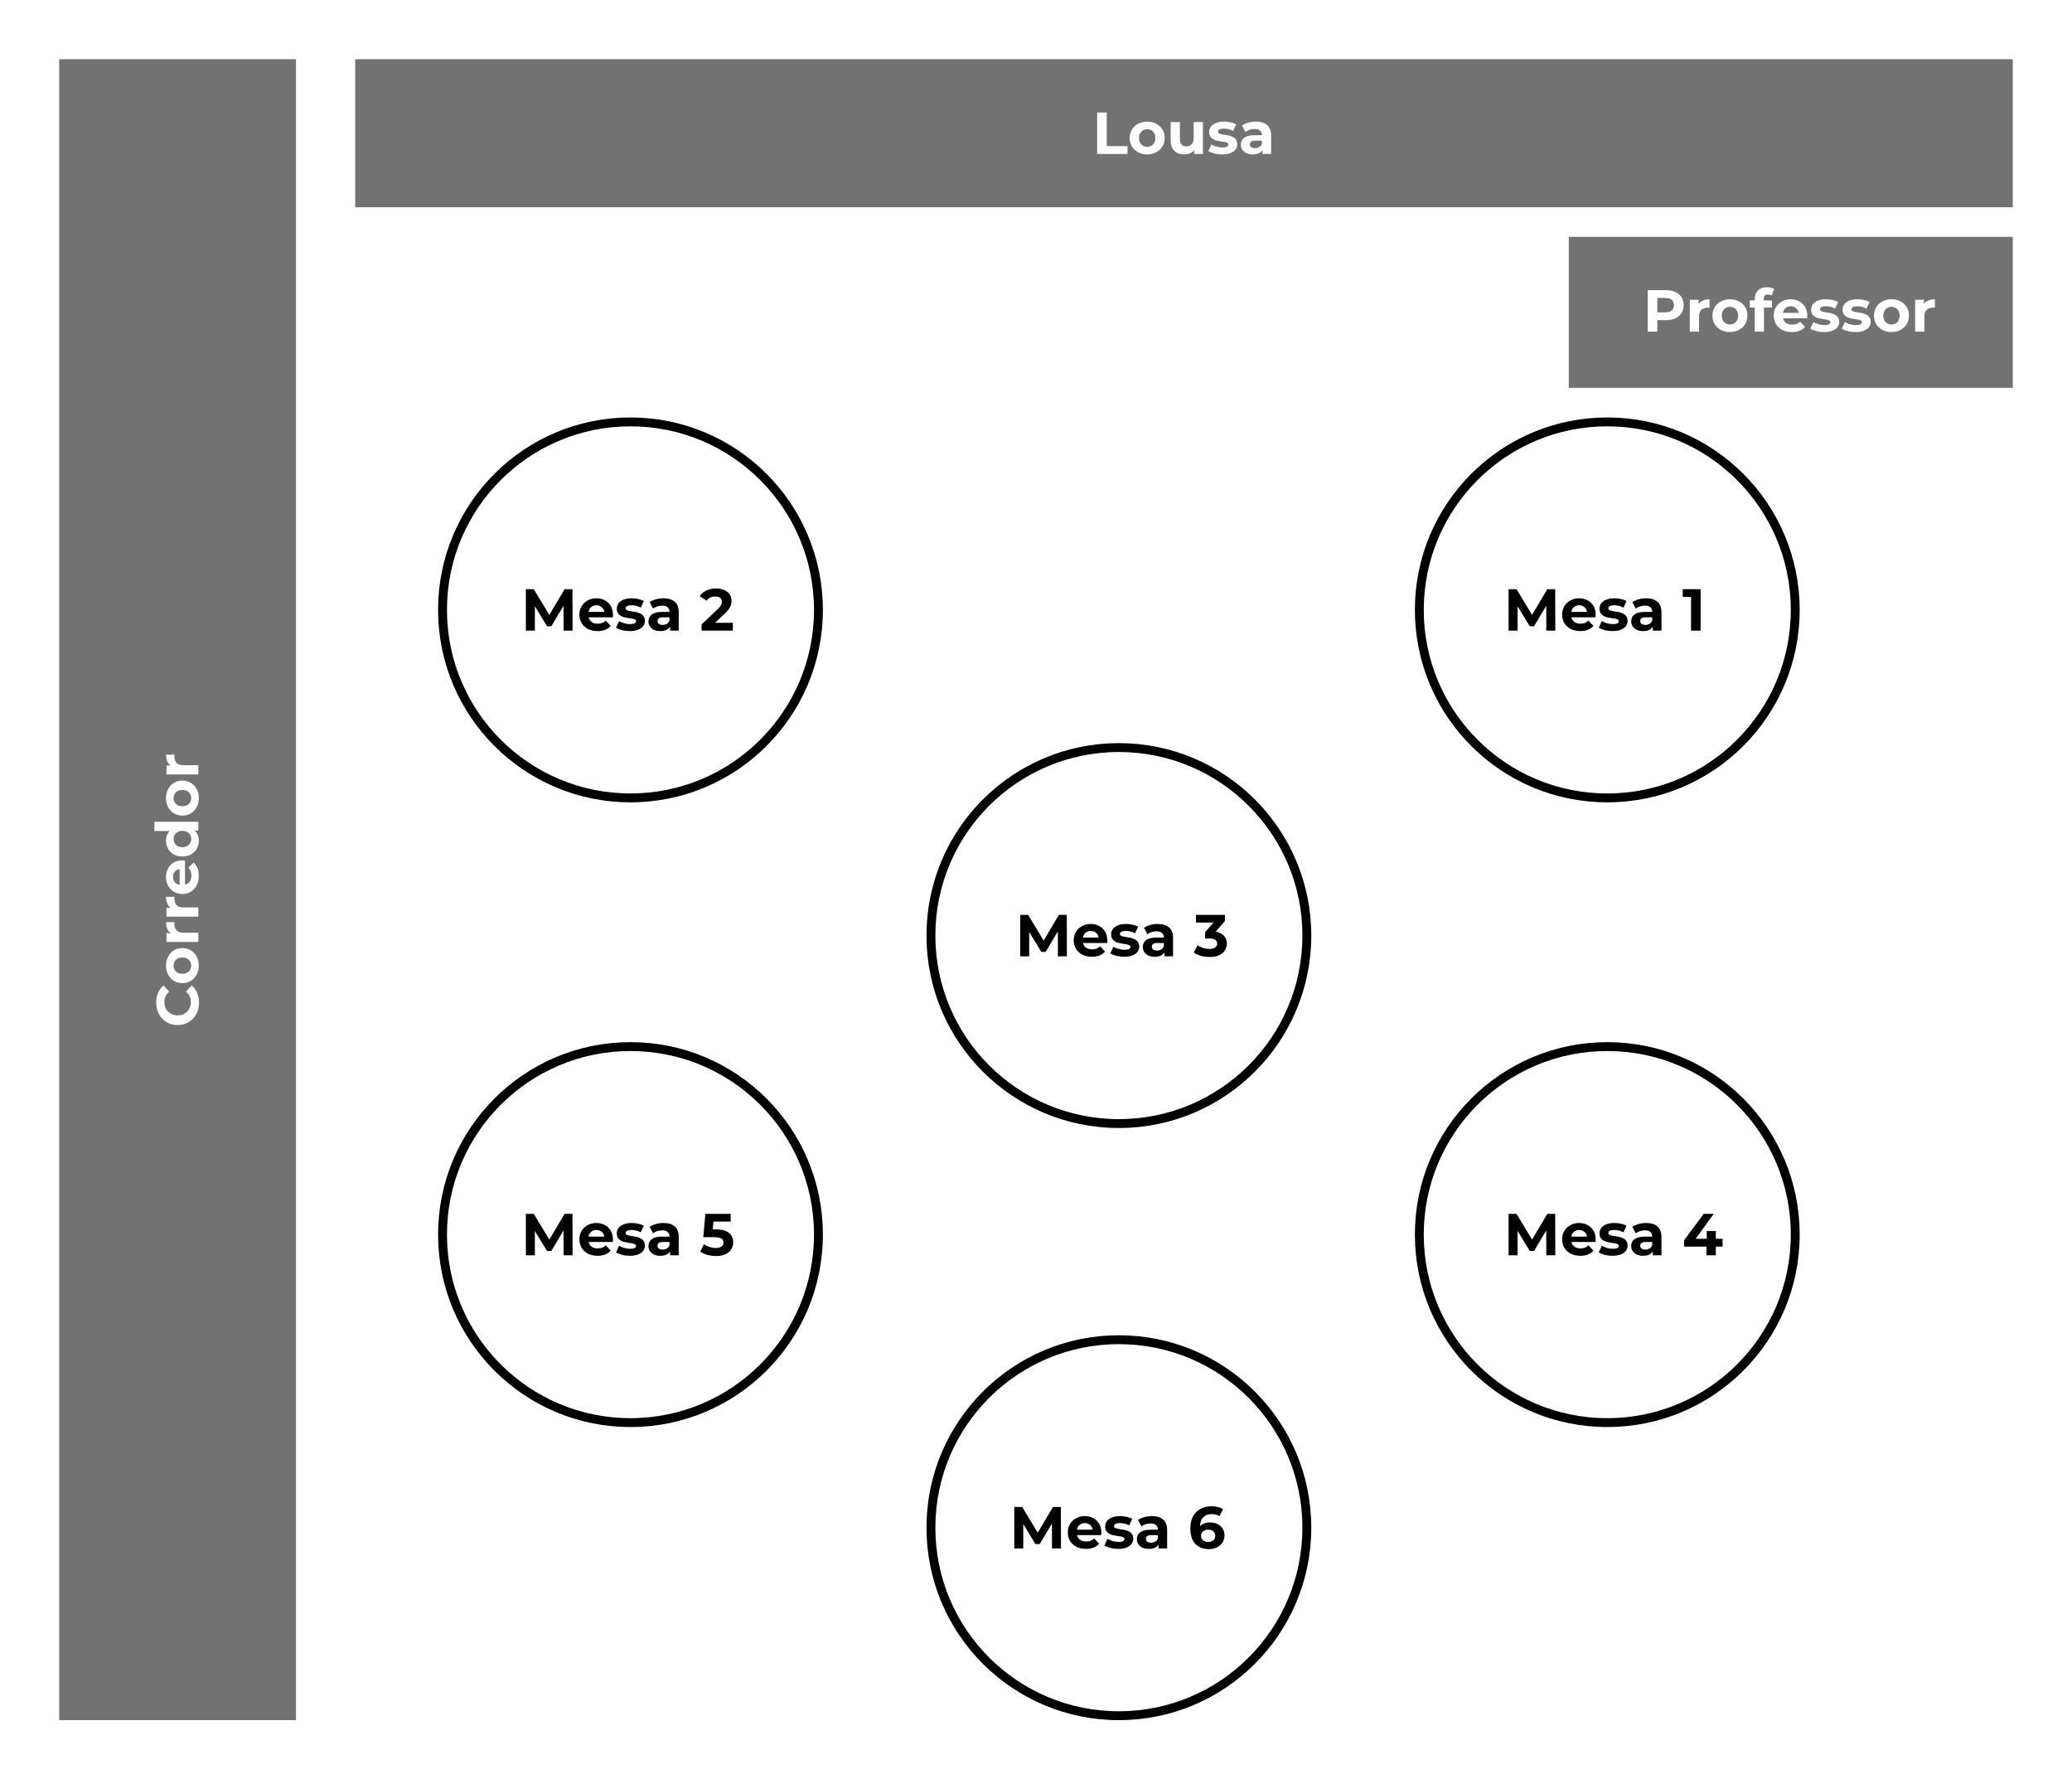<svg width="700" height="601" viewBox="0 0 700 601" fill="none" xmlns="http://www.w3.org/2000/svg">
<rect width="700" height="601" fill="white"/>
<rect x="20" y="20" width="80" height="561" fill="#727272"/>
<path d="M67.24 338.64C67.24 339.72 67.067 340.727 66.72 341.66C66.36 342.58 65.853 343.38 65.2 344.06C64.547 344.74 63.78 345.273 62.9 345.66C62.02 346.033 61.053 346.22 60 346.22C58.947 346.22 57.98 346.033 57.1 345.66C56.22 345.273 55.453 344.74 54.8 344.06C54.147 343.367 53.647 342.56 53.3 341.64C52.94 340.72 52.76 339.713 52.76 338.62C52.76 337.407 52.973 336.313 53.4 335.34C53.813 334.353 54.427 333.527 55.24 332.86L57.16 334.94C56.613 335.42 56.207 335.953 55.94 336.54C55.66 337.127 55.52 337.767 55.52 338.46C55.52 339.113 55.627 339.713 55.84 340.26C56.053 340.807 56.36 341.28 56.76 341.68C57.16 342.08 57.633 342.393 58.18 342.62C58.727 342.833 59.333 342.94 60 342.94C60.667 342.94 61.273 342.833 61.82 342.62C62.367 342.393 62.84 342.08 63.24 341.68C63.64 341.28 63.947 340.807 64.16 340.26C64.373 339.713 64.48 339.113 64.48 338.46C64.48 337.767 64.347 337.127 64.08 336.54C63.8 335.953 63.38 335.42 62.82 334.94L64.74 332.86C65.553 333.527 66.173 334.353 66.6 335.34C67.027 336.313 67.24 337.413 67.24 338.64ZM67.16 326.143C67.16 327.29 66.92 328.31 66.44 329.203C65.96 330.083 65.307 330.783 64.48 331.303C63.64 331.81 62.687 332.063 61.62 332.063C60.54 332.063 59.587 331.81 58.76 331.303C57.92 330.783 57.267 330.083 56.8 329.203C56.32 328.31 56.08 327.29 56.08 326.143C56.08 325.01 56.32 323.996 56.8 323.103C57.267 322.21 57.913 321.51 58.74 321.003C59.567 320.496 60.527 320.243 61.62 320.243C62.687 320.243 63.64 320.496 64.48 321.003C65.307 321.51 65.96 322.21 66.44 323.103C66.92 323.996 67.16 325.01 67.16 326.143ZM64.6 326.143C64.6 325.623 64.48 325.156 64.24 324.743C64 324.33 63.66 324.003 63.22 323.763C62.767 323.523 62.233 323.403 61.62 323.403C60.993 323.403 60.46 323.523 60.02 323.763C59.58 324.003 59.24 324.33 59 324.743C58.76 325.156 58.64 325.623 58.64 326.143C58.64 326.663 58.76 327.13 59 327.543C59.24 327.956 59.58 328.29 60.02 328.543C60.46 328.783 60.993 328.903 61.62 328.903C62.233 328.903 62.767 328.783 63.22 328.543C63.66 328.29 64 327.956 64.24 327.543C64.48 327.13 64.6 326.663 64.6 326.143ZM67 318.158H56.24V315.178H59.28L58.4 315.598C57.64 315.278 57.067 314.764 56.68 314.058C56.28 313.351 56.08 312.491 56.08 311.478H58.96C58.947 311.611 58.94 311.731 58.94 311.838C58.927 311.944 58.92 312.058 58.92 312.178C58.92 313.031 59.167 313.724 59.66 314.258C60.14 314.778 60.893 315.038 61.92 315.038H67V318.158ZM67 309.603H56.24V306.623H59.28L58.4 307.043C57.64 306.723 57.067 306.21 56.68 305.503C56.28 304.796 56.08 303.936 56.08 302.923H58.96C58.947 303.056 58.94 303.176 58.94 303.283C58.927 303.39 58.92 303.503 58.92 303.623C58.92 304.476 59.167 305.17 59.66 305.703C60.14 306.223 60.893 306.483 61.92 306.483H67V309.603ZM67.16 295.806C67.16 297.033 66.92 298.113 66.44 299.046C65.96 299.966 65.307 300.679 64.48 301.186C63.64 301.693 62.687 301.946 61.62 301.946C60.54 301.946 59.587 301.699 58.76 301.206C57.92 300.699 57.267 300.013 56.8 299.146C56.32 298.279 56.08 297.299 56.08 296.206C56.08 295.153 56.307 294.206 56.76 293.366C57.2 292.513 57.84 291.839 58.68 291.346C59.507 290.853 60.5 290.606 61.66 290.606C61.78 290.606 61.92 290.613 62.08 290.626C62.227 290.639 62.367 290.653 62.5 290.666V299.406H60.68V292.306L61.22 293.506C60.66 293.506 60.173 293.619 59.76 293.846C59.347 294.073 59.027 294.386 58.8 294.786C58.56 295.186 58.44 295.653 58.44 296.186C58.44 296.719 58.56 297.193 58.8 297.606C59.027 298.006 59.353 298.319 59.78 298.546C60.193 298.773 60.687 298.886 61.26 298.886H61.74C62.327 298.886 62.847 298.759 63.3 298.506C63.74 298.239 64.08 297.873 64.32 297.406C64.547 296.926 64.66 296.366 64.66 295.726C64.66 295.153 64.573 294.653 64.4 294.226C64.227 293.786 63.967 293.386 63.62 293.026L65.42 291.366C65.98 291.859 66.413 292.479 66.72 293.226C67.013 293.973 67.16 294.833 67.16 295.806ZM67.16 283.909C67.16 284.922 66.933 285.835 66.48 286.649C66.013 287.462 65.367 288.109 64.54 288.589C63.713 289.055 62.74 289.289 61.62 289.289C60.487 289.289 59.507 289.055 58.68 288.589C57.853 288.109 57.213 287.462 56.76 286.649C56.307 285.835 56.08 284.922 56.08 283.909C56.08 283.002 56.28 282.209 56.68 281.529C57.08 280.849 57.687 280.322 58.5 279.949C59.313 279.575 60.353 279.389 61.62 279.389C62.873 279.389 63.913 279.569 64.74 279.929C65.553 280.289 66.16 280.809 66.56 281.489C66.96 282.155 67.16 282.962 67.16 283.909ZM64.6 283.369C64.6 282.862 64.48 282.402 64.24 281.989C64 281.575 63.66 281.249 63.22 281.009C62.767 280.755 62.233 280.629 61.62 280.629C60.993 280.629 60.46 280.755 60.02 281.009C59.58 281.249 59.24 281.575 59 281.989C58.76 282.402 58.64 282.862 58.64 283.369C58.64 283.889 58.76 284.355 59 284.769C59.24 285.182 59.58 285.515 60.02 285.769C60.46 286.009 60.993 286.129 61.62 286.129C62.233 286.129 62.767 286.009 63.22 285.769C63.66 285.515 64 285.182 64.24 284.769C64.48 284.355 64.6 283.889 64.6 283.369ZM67 280.549H64.8L61.6 280.489L58.42 280.689H52.16V277.569H67V280.549ZM67.16 269.561C67.16 270.708 66.92 271.728 66.44 272.621C65.96 273.501 65.307 274.201 64.48 274.721C63.64 275.228 62.687 275.481 61.62 275.481C60.54 275.481 59.587 275.228 58.76 274.721C57.92 274.201 57.267 273.501 56.8 272.621C56.32 271.728 56.08 270.708 56.08 269.561C56.08 268.428 56.32 267.414 56.8 266.521C57.267 265.628 57.913 264.928 58.74 264.421C59.567 263.914 60.527 263.661 61.62 263.661C62.687 263.661 63.64 263.914 64.48 264.421C65.307 264.928 65.96 265.628 66.44 266.521C66.92 267.414 67.16 268.428 67.16 269.561ZM64.6 269.561C64.6 269.041 64.48 268.574 64.24 268.161C64 267.748 63.66 267.421 63.22 267.181C62.767 266.941 62.233 266.821 61.62 266.821C60.993 266.821 60.46 266.941 60.02 267.181C59.58 267.421 59.24 267.748 59 268.161C58.76 268.574 58.64 269.041 58.64 269.561C58.64 270.081 58.76 270.548 59 270.961C59.24 271.374 59.58 271.708 60.02 271.961C60.46 272.201 60.993 272.321 61.62 272.321C62.233 272.321 62.767 272.201 63.22 271.961C63.66 271.708 64 271.374 64.24 270.961C64.48 270.548 64.6 270.081 64.6 269.561ZM67 261.576H56.24V258.596H59.28L58.4 259.016C57.64 258.696 57.067 258.182 56.68 257.476C56.28 256.769 56.08 255.909 56.08 254.896H58.96C58.947 255.029 58.94 255.149 58.94 255.256C58.927 255.362 58.92 255.476 58.92 255.596C58.92 256.449 59.167 257.142 59.66 257.676C60.14 258.196 60.893 258.456 61.92 258.456H67V261.576Z" fill="white"/>
<rect x="120" y="20" width="560" height="50" fill="#727272"/>
<path d="M370.66 52V38H373.9V49.36H380.92V52H370.66ZM387.572 52.16C386.425 52.16 385.405 51.92 384.512 51.44C383.632 50.96 382.932 50.307 382.412 49.48C381.905 48.64 381.652 47.687 381.652 46.62C381.652 45.54 381.905 44.587 382.412 43.76C382.932 42.92 383.632 42.267 384.512 41.8C385.405 41.32 386.425 41.08 387.572 41.08C388.705 41.08 389.718 41.32 390.612 41.8C391.505 42.267 392.205 42.913 392.712 43.74C393.218 44.567 393.472 45.527 393.472 46.62C393.472 47.687 393.218 48.64 392.712 49.48C392.205 50.307 391.505 50.96 390.612 51.44C389.718 51.92 388.705 52.16 387.572 52.16ZM387.572 49.6C388.092 49.6 388.558 49.48 388.972 49.24C389.385 49 389.712 48.66 389.952 48.22C390.192 47.767 390.312 47.233 390.312 46.62C390.312 45.993 390.192 45.46 389.952 45.02C389.712 44.58 389.385 44.24 388.972 44C388.558 43.76 388.092 43.64 387.572 43.64C387.052 43.64 386.585 43.76 386.172 44C385.758 44.24 385.425 44.58 385.172 45.02C384.932 45.46 384.812 45.993 384.812 46.62C384.812 47.233 384.932 47.767 385.172 48.22C385.425 48.66 385.758 49 386.172 49.24C386.585 49.48 387.052 49.6 387.572 49.6ZM400.097 52.16C399.204 52.16 398.404 51.987 397.697 51.64C397.004 51.293 396.464 50.767 396.077 50.06C395.691 49.34 395.497 48.427 395.497 47.32V41.24H398.617V46.86C398.617 47.753 398.804 48.413 399.177 48.84C399.564 49.253 400.104 49.46 400.797 49.46C401.277 49.46 401.704 49.36 402.077 49.16C402.451 48.947 402.744 48.627 402.957 48.2C403.171 47.76 403.277 47.213 403.277 46.56V41.24H406.397V52H403.437V49.04L403.977 49.9C403.617 50.647 403.084 51.213 402.377 51.6C401.684 51.973 400.924 52.16 400.097 52.16ZM412.908 52.16C411.988 52.16 411.101 52.053 410.248 51.84C409.408 51.613 408.741 51.333 408.248 51L409.288 48.76C409.781 49.067 410.361 49.32 411.028 49.52C411.708 49.707 412.374 49.8 413.028 49.8C413.748 49.8 414.254 49.713 414.548 49.54C414.854 49.367 415.008 49.127 415.008 48.82C415.008 48.567 414.888 48.38 414.648 48.26C414.421 48.127 414.114 48.027 413.728 47.96C413.341 47.893 412.914 47.827 412.448 47.76C411.994 47.693 411.534 47.607 411.068 47.5C410.601 47.38 410.174 47.207 409.788 46.98C409.401 46.753 409.088 46.447 408.848 46.06C408.621 45.673 408.508 45.173 408.508 44.56C408.508 43.88 408.701 43.28 409.088 42.76C409.488 42.24 410.061 41.833 410.808 41.54C411.554 41.233 412.448 41.08 413.488 41.08C414.221 41.08 414.968 41.16 415.728 41.32C416.488 41.48 417.121 41.713 417.628 42.02L416.588 44.24C416.068 43.933 415.541 43.727 415.008 43.62C414.488 43.5 413.981 43.44 413.488 43.44C412.794 43.44 412.288 43.533 411.968 43.72C411.648 43.907 411.488 44.147 411.488 44.44C411.488 44.707 411.601 44.907 411.828 45.04C412.068 45.173 412.381 45.28 412.768 45.36C413.154 45.44 413.574 45.513 414.028 45.58C414.494 45.633 414.961 45.72 415.428 45.84C415.894 45.96 416.314 46.133 416.688 46.36C417.074 46.573 417.388 46.873 417.628 47.26C417.868 47.633 417.988 48.127 417.988 48.74C417.988 49.407 417.788 50 417.388 50.52C416.988 51.027 416.408 51.427 415.648 51.72C414.901 52.013 413.988 52.16 412.908 52.16ZM426.513 52V49.9L426.313 49.44V45.68C426.313 45.013 426.106 44.493 425.693 44.12C425.293 43.747 424.673 43.56 423.833 43.56C423.259 43.56 422.693 43.653 422.133 43.84C421.586 44.013 421.119 44.253 420.733 44.56L419.613 42.38C420.199 41.967 420.906 41.647 421.733 41.42C422.559 41.193 423.399 41.08 424.253 41.08C425.893 41.08 427.166 41.467 428.073 42.24C428.979 43.013 429.433 44.22 429.433 45.86V52H426.513ZM423.233 52.16C422.393 52.16 421.673 52.02 421.073 51.74C420.473 51.447 420.013 51.053 419.693 50.56C419.373 50.067 419.213 49.513 419.213 48.9C419.213 48.26 419.366 47.7 419.673 47.22C419.993 46.74 420.493 46.367 421.173 46.1C421.853 45.82 422.739 45.68 423.833 45.68H426.693V47.5H424.173C423.439 47.5 422.933 47.62 422.653 47.86C422.386 48.1 422.253 48.4 422.253 48.76C422.253 49.16 422.406 49.48 422.713 49.72C423.033 49.947 423.466 50.06 424.013 50.06C424.533 50.06 424.999 49.94 425.413 49.7C425.826 49.447 426.126 49.08 426.313 48.6L426.793 50.04C426.566 50.733 426.153 51.26 425.553 51.62C424.953 51.98 424.179 52.16 423.233 52.16Z" fill="white"/>
<rect x="530" y="80" width="150" height="51" fill="#727272"/>
<path d="M556.66 112V98H562.72C563.973 98 565.053 98.207 565.96 98.62C566.867 99.02 567.567 99.6 568.06 100.36C568.553 101.12 568.8 102.027 568.8 103.08C568.8 104.12 568.553 105.02 568.06 105.78C567.567 106.54 566.867 107.127 565.96 107.54C565.053 107.94 563.973 108.14 562.72 108.14H558.46L559.9 106.68V112H556.66ZM559.9 107.04L558.46 105.5H562.54C563.54 105.5 564.287 105.287 564.78 104.86C565.273 104.433 565.52 103.84 565.52 103.08C565.52 102.307 565.273 101.707 564.78 101.28C564.287 100.853 563.54 100.64 562.54 100.64H558.46L559.9 99.1V107.04ZM570.874 112V101.24H573.854V104.28L573.434 103.4C573.754 102.64 574.267 102.067 574.974 101.68C575.68 101.28 576.54 101.08 577.554 101.08V103.96C577.42 103.947 577.3 103.94 577.194 103.94C577.087 103.927 576.974 103.92 576.854 103.92C576 103.92 575.307 104.167 574.774 104.66C574.254 105.14 573.994 105.893 573.994 106.92V112H570.874ZM584.451 112.16C583.304 112.16 582.284 111.92 581.391 111.44C580.511 110.96 579.811 110.307 579.291 109.48C578.784 108.64 578.531 107.687 578.531 106.62C578.531 105.54 578.784 104.587 579.291 103.76C579.811 102.92 580.511 102.267 581.391 101.8C582.284 101.32 583.304 101.08 584.451 101.08C585.584 101.08 586.597 101.32 587.491 101.8C588.384 102.267 589.084 102.913 589.591 103.74C590.097 104.567 590.351 105.527 590.351 106.62C590.351 107.687 590.097 108.64 589.591 109.48C589.084 110.307 588.384 110.96 587.491 111.44C586.597 111.92 585.584 112.16 584.451 112.16ZM584.451 109.6C584.971 109.6 585.437 109.48 585.851 109.24C586.264 109 586.591 108.66 586.831 108.22C587.071 107.767 587.191 107.233 587.191 106.62C587.191 105.993 587.071 105.46 586.831 105.02C586.591 104.58 586.264 104.24 585.851 104C585.437 103.76 584.971 103.64 584.451 103.64C583.931 103.64 583.464 103.76 583.051 104C582.637 104.24 582.304 104.58 582.051 105.02C581.811 105.46 581.691 105.993 581.691 106.62C581.691 107.233 581.811 107.767 582.051 108.22C582.304 108.66 582.637 109 583.051 109.24C583.464 109.48 583.931 109.6 584.451 109.6ZM592.816 112V101C592.816 99.787 593.176 98.82 593.896 98.1C594.616 97.367 595.643 97 596.976 97C597.429 97 597.863 97.047 598.276 97.14C598.703 97.233 599.063 97.38 599.356 97.58L598.536 99.84C598.363 99.72 598.169 99.627 597.956 99.56C597.743 99.493 597.516 99.46 597.276 99.46C596.823 99.46 596.469 99.593 596.216 99.86C595.976 100.113 595.856 100.5 595.856 101.02V102.02L595.936 103.36V112H592.816ZM591.156 103.88V101.48H598.616V103.88H591.156ZM605.374 112.16C604.147 112.16 603.067 111.92 602.134 111.44C601.214 110.96 600.5 110.307 599.994 109.48C599.487 108.64 599.234 107.687 599.234 106.62C599.234 105.54 599.48 104.587 599.974 103.76C600.48 102.92 601.167 102.267 602.034 101.8C602.9 101.32 603.88 101.08 604.974 101.08C606.027 101.08 606.974 101.307 607.814 101.76C608.667 102.2 609.34 102.84 609.834 103.68C610.327 104.507 610.574 105.5 610.574 106.66C610.574 106.78 610.567 106.92 610.554 107.08C610.54 107.227 610.527 107.367 610.514 107.5H601.774V105.68H608.874L607.674 106.22C607.674 105.66 607.56 105.173 607.334 104.76C607.107 104.347 606.794 104.027 606.394 103.8C605.994 103.56 605.527 103.44 604.994 103.44C604.46 103.44 603.987 103.56 603.574 103.8C603.174 104.027 602.86 104.353 602.634 104.78C602.407 105.193 602.294 105.687 602.294 106.26V106.74C602.294 107.327 602.42 107.847 602.674 108.3C602.94 108.74 603.307 109.08 603.774 109.32C604.254 109.547 604.814 109.66 605.454 109.66C606.027 109.66 606.527 109.573 606.954 109.4C607.394 109.227 607.794 108.967 608.154 108.62L609.814 110.42C609.32 110.98 608.7 111.413 607.954 111.72C607.207 112.013 606.347 112.16 605.374 112.16ZM616.271 112.16C615.351 112.16 614.464 112.053 613.611 111.84C612.771 111.613 612.104 111.333 611.611 111L612.651 108.76C613.144 109.067 613.724 109.32 614.391 109.52C615.071 109.707 615.738 109.8 616.391 109.8C617.111 109.8 617.618 109.713 617.911 109.54C618.218 109.367 618.371 109.127 618.371 108.82C618.371 108.567 618.251 108.38 618.011 108.26C617.784 108.127 617.478 108.027 617.091 107.96C616.704 107.893 616.278 107.827 615.811 107.76C615.358 107.693 614.898 107.607 614.431 107.5C613.964 107.38 613.538 107.207 613.151 106.98C612.764 106.753 612.451 106.447 612.211 106.06C611.984 105.673 611.871 105.173 611.871 104.56C611.871 103.88 612.064 103.28 612.451 102.76C612.851 102.24 613.424 101.833 614.171 101.54C614.918 101.233 615.811 101.08 616.851 101.08C617.584 101.08 618.331 101.16 619.091 101.32C619.851 101.48 620.484 101.713 620.991 102.02L619.951 104.24C619.431 103.933 618.904 103.727 618.371 103.62C617.851 103.5 617.344 103.44 616.851 103.44C616.158 103.44 615.651 103.533 615.331 103.72C615.011 103.907 614.851 104.147 614.851 104.44C614.851 104.707 614.964 104.907 615.191 105.04C615.431 105.173 615.744 105.28 616.131 105.36C616.518 105.44 616.938 105.513 617.391 105.58C617.858 105.633 618.324 105.72 618.791 105.84C619.258 105.96 619.678 106.133 620.051 106.36C620.438 106.573 620.751 106.873 620.991 107.26C621.231 107.633 621.351 108.127 621.351 108.74C621.351 109.407 621.151 110 620.751 110.52C620.351 111.027 619.771 111.427 619.011 111.72C618.264 112.013 617.351 112.16 616.271 112.16ZM626.896 112.16C625.976 112.16 625.089 112.053 624.236 111.84C623.396 111.613 622.729 111.333 622.236 111L623.276 108.76C623.769 109.067 624.349 109.32 625.016 109.52C625.696 109.707 626.363 109.8 627.016 109.8C627.736 109.8 628.243 109.713 628.536 109.54C628.843 109.367 628.996 109.127 628.996 108.82C628.996 108.567 628.876 108.38 628.636 108.26C628.409 108.127 628.103 108.027 627.716 107.96C627.329 107.893 626.903 107.827 626.436 107.76C625.983 107.693 625.523 107.607 625.056 107.5C624.589 107.38 624.163 107.207 623.776 106.98C623.389 106.753 623.076 106.447 622.836 106.06C622.609 105.673 622.496 105.173 622.496 104.56C622.496 103.88 622.689 103.28 623.076 102.76C623.476 102.24 624.049 101.833 624.796 101.54C625.543 101.233 626.436 101.08 627.476 101.08C628.209 101.08 628.956 101.16 629.716 101.32C630.476 101.48 631.109 101.713 631.616 102.02L630.576 104.24C630.056 103.933 629.529 103.727 628.996 103.62C628.476 103.5 627.969 103.44 627.476 103.44C626.783 103.44 626.276 103.533 625.956 103.72C625.636 103.907 625.476 104.147 625.476 104.44C625.476 104.707 625.589 104.907 625.816 105.04C626.056 105.173 626.369 105.28 626.756 105.36C627.143 105.44 627.563 105.513 628.016 105.58C628.483 105.633 628.949 105.72 629.416 105.84C629.883 105.96 630.303 106.133 630.676 106.36C631.063 106.573 631.376 106.873 631.616 107.26C631.856 107.633 631.976 108.127 631.976 108.74C631.976 109.407 631.776 110 631.376 110.52C630.976 111.027 630.396 111.427 629.636 111.72C628.889 112.013 627.976 112.16 626.896 112.16ZM639.021 112.16C637.874 112.16 636.854 111.92 635.961 111.44C635.081 110.96 634.381 110.307 633.861 109.48C633.354 108.64 633.101 107.687 633.101 106.62C633.101 105.54 633.354 104.587 633.861 103.76C634.381 102.92 635.081 102.267 635.961 101.8C636.854 101.32 637.874 101.08 639.021 101.08C640.154 101.08 641.168 101.32 642.061 101.8C642.954 102.267 643.654 102.913 644.161 103.74C644.668 104.567 644.921 105.527 644.921 106.62C644.921 107.687 644.668 108.64 644.161 109.48C643.654 110.307 642.954 110.96 642.061 111.44C641.168 111.92 640.154 112.16 639.021 112.16ZM639.021 109.6C639.541 109.6 640.008 109.48 640.421 109.24C640.834 109 641.161 108.66 641.401 108.22C641.641 107.767 641.761 107.233 641.761 106.62C641.761 105.993 641.641 105.46 641.401 105.02C641.161 104.58 640.834 104.24 640.421 104C640.008 103.76 639.541 103.64 639.021 103.64C638.501 103.64 638.034 103.76 637.621 104C637.208 104.24 636.874 104.58 636.621 105.02C636.381 105.46 636.261 105.993 636.261 106.62C636.261 107.233 636.381 107.767 636.621 108.22C636.874 108.66 637.208 109 637.621 109.24C638.034 109.48 638.501 109.6 639.021 109.6ZM647.006 112V101.24H649.986V104.28L649.566 103.4C649.886 102.64 650.4 102.067 651.106 101.68C651.813 101.28 652.673 101.08 653.686 101.08V103.96C653.553 103.947 653.433 103.94 653.326 103.94C653.22 103.927 653.106 103.92 652.986 103.92C652.133 103.92 651.44 104.167 650.906 104.66C650.386 105.14 650.126 105.893 650.126 106.92V112H647.006Z" fill="white"/>
<circle cx="213" cy="206" r="63.5" fill="white" stroke="black" stroke-width="3"/>
<path d="M177.66 213V199H180.34L186.3 208.88H184.88L190.74 199H193.4L193.44 213H190.4L190.38 203.66H190.94L186.26 211.52H184.8L180.02 203.66H180.7V213H177.66ZM201.882 213.16C200.655 213.16 199.575 212.92 198.642 212.44C197.722 211.96 197.008 211.307 196.502 210.48C195.995 209.64 195.742 208.687 195.742 207.62C195.742 206.54 195.988 205.587 196.482 204.76C196.988 203.92 197.675 203.267 198.542 202.8C199.408 202.32 200.388 202.08 201.482 202.08C202.535 202.08 203.482 202.307 204.322 202.76C205.175 203.2 205.848 203.84 206.342 204.68C206.835 205.507 207.082 206.5 207.082 207.66C207.082 207.78 207.075 207.92 207.062 208.08C207.048 208.227 207.035 208.367 207.022 208.5H198.282V206.68H205.382L204.182 207.22C204.182 206.66 204.068 206.173 203.842 205.76C203.615 205.347 203.302 205.027 202.902 204.8C202.502 204.56 202.035 204.44 201.502 204.44C200.968 204.44 200.495 204.56 200.082 204.8C199.682 205.027 199.368 205.353 199.142 205.78C198.915 206.193 198.802 206.687 198.802 207.26V207.74C198.802 208.327 198.928 208.847 199.182 209.3C199.448 209.74 199.815 210.08 200.282 210.32C200.762 210.547 201.322 210.66 201.962 210.66C202.535 210.66 203.035 210.573 203.462 210.4C203.902 210.227 204.302 209.967 204.662 209.62L206.322 211.42C205.828 211.98 205.208 212.413 204.462 212.72C203.715 213.013 202.855 213.16 201.882 213.16ZM212.779 213.16C211.859 213.16 210.972 213.053 210.119 212.84C209.279 212.613 208.612 212.333 208.119 212L209.159 209.76C209.652 210.067 210.232 210.32 210.899 210.52C211.579 210.707 212.245 210.8 212.899 210.8C213.619 210.8 214.125 210.713 214.419 210.54C214.725 210.367 214.879 210.127 214.879 209.82C214.879 209.567 214.759 209.38 214.519 209.26C214.292 209.127 213.985 209.027 213.599 208.96C213.212 208.893 212.785 208.827 212.319 208.76C211.865 208.693 211.405 208.607 210.939 208.5C210.472 208.38 210.045 208.207 209.659 207.98C209.272 207.753 208.959 207.447 208.719 207.06C208.492 206.673 208.379 206.173 208.379 205.56C208.379 204.88 208.572 204.28 208.959 203.76C209.359 203.24 209.932 202.833 210.679 202.54C211.425 202.233 212.319 202.08 213.359 202.08C214.092 202.08 214.839 202.16 215.599 202.32C216.359 202.48 216.992 202.713 217.499 203.02L216.459 205.24C215.939 204.933 215.412 204.727 214.879 204.62C214.359 204.5 213.852 204.44 213.359 204.44C212.665 204.44 212.159 204.533 211.839 204.72C211.519 204.907 211.359 205.147 211.359 205.44C211.359 205.707 211.472 205.907 211.699 206.04C211.939 206.173 212.252 206.28 212.639 206.36C213.025 206.44 213.445 206.513 213.899 206.58C214.365 206.633 214.832 206.72 215.299 206.84C215.765 206.96 216.185 207.133 216.559 207.36C216.945 207.573 217.259 207.873 217.499 208.26C217.739 208.633 217.859 209.127 217.859 209.74C217.859 210.407 217.659 211 217.259 211.52C216.859 212.027 216.279 212.427 215.519 212.72C214.772 213.013 213.859 213.16 212.779 213.16ZM226.384 213V210.9L226.184 210.44V206.68C226.184 206.013 225.977 205.493 225.564 205.12C225.164 204.747 224.544 204.56 223.704 204.56C223.13 204.56 222.564 204.653 222.004 204.84C221.457 205.013 220.99 205.253 220.604 205.56L219.484 203.38C220.07 202.967 220.777 202.647 221.604 202.42C222.43 202.193 223.27 202.08 224.124 202.08C225.764 202.08 227.037 202.467 227.944 203.24C228.85 204.013 229.304 205.22 229.304 206.86V213H226.384ZM223.104 213.16C222.264 213.16 221.544 213.02 220.944 212.74C220.344 212.447 219.884 212.053 219.564 211.56C219.244 211.067 219.084 210.513 219.084 209.9C219.084 209.26 219.237 208.7 219.544 208.22C219.864 207.74 220.364 207.367 221.044 207.1C221.724 206.82 222.61 206.68 223.704 206.68H226.564V208.5H224.044C223.31 208.5 222.804 208.62 222.524 208.86C222.257 209.1 222.124 209.4 222.124 209.76C222.124 210.16 222.277 210.48 222.584 210.72C222.904 210.947 223.337 211.06 223.884 211.06C224.404 211.06 224.87 210.94 225.284 210.7C225.697 210.447 225.997 210.08 226.184 209.6L226.664 211.04C226.437 211.733 226.024 212.26 225.424 212.62C224.824 212.98 224.05 213.16 223.104 213.16ZM237.012 213V210.9L242.412 205.8C242.838 205.413 243.152 205.067 243.352 204.76C243.552 204.453 243.685 204.173 243.752 203.92C243.832 203.667 243.872 203.433 243.872 203.22C243.872 202.66 243.678 202.233 243.292 201.94C242.918 201.633 242.365 201.48 241.632 201.48C241.045 201.48 240.498 201.593 239.992 201.82C239.498 202.047 239.078 202.4 238.732 202.88L236.372 201.36C236.905 200.56 237.652 199.927 238.612 199.46C239.572 198.993 240.678 198.76 241.932 198.76C242.972 198.76 243.878 198.933 244.652 199.28C245.438 199.613 246.045 200.087 246.472 200.7C246.912 201.313 247.132 202.047 247.132 202.9C247.132 203.353 247.072 203.807 246.952 204.26C246.845 204.7 246.618 205.167 246.272 205.66C245.938 206.153 245.445 206.707 244.792 207.32L240.312 211.54L239.692 210.36H247.592V213H237.012Z" fill="black"/>
<circle cx="543" cy="206" r="63.5" fill="white" stroke="black" stroke-width="3"/>
<path d="M509.66 213V199H512.34L518.3 208.88H516.88L522.74 199H525.4L525.44 213H522.4L522.38 203.66H522.94L518.26 211.52H516.8L512.02 203.66H512.7V213H509.66ZM533.882 213.16C532.655 213.16 531.575 212.92 530.642 212.44C529.722 211.96 529.008 211.307 528.502 210.48C527.995 209.64 527.742 208.687 527.742 207.62C527.742 206.54 527.988 205.587 528.482 204.76C528.988 203.92 529.675 203.267 530.542 202.8C531.408 202.32 532.388 202.08 533.482 202.08C534.535 202.08 535.482 202.307 536.322 202.76C537.175 203.2 537.848 203.84 538.342 204.68C538.835 205.507 539.082 206.5 539.082 207.66C539.082 207.78 539.075 207.92 539.062 208.08C539.048 208.227 539.035 208.367 539.022 208.5H530.282V206.68H537.382L536.182 207.22C536.182 206.66 536.068 206.173 535.842 205.76C535.615 205.347 535.302 205.027 534.902 204.8C534.502 204.56 534.035 204.44 533.502 204.44C532.968 204.44 532.495 204.56 532.082 204.8C531.682 205.027 531.368 205.353 531.142 205.78C530.915 206.193 530.802 206.687 530.802 207.26V207.74C530.802 208.327 530.928 208.847 531.182 209.3C531.448 209.74 531.815 210.08 532.282 210.32C532.762 210.547 533.322 210.66 533.962 210.66C534.535 210.66 535.035 210.573 535.462 210.4C535.902 210.227 536.302 209.967 536.662 209.62L538.322 211.42C537.828 211.98 537.208 212.413 536.462 212.72C535.715 213.013 534.855 213.16 533.882 213.16ZM544.779 213.16C543.859 213.16 542.972 213.053 542.119 212.84C541.279 212.613 540.612 212.333 540.119 212L541.159 209.76C541.652 210.067 542.232 210.32 542.899 210.52C543.579 210.707 544.245 210.8 544.899 210.8C545.619 210.8 546.125 210.713 546.419 210.54C546.725 210.367 546.879 210.127 546.879 209.82C546.879 209.567 546.759 209.38 546.519 209.26C546.292 209.127 545.985 209.027 545.599 208.96C545.212 208.893 544.785 208.827 544.319 208.76C543.865 208.693 543.405 208.607 542.939 208.5C542.472 208.38 542.045 208.207 541.659 207.98C541.272 207.753 540.959 207.447 540.719 207.06C540.492 206.673 540.379 206.173 540.379 205.56C540.379 204.88 540.572 204.28 540.959 203.76C541.359 203.24 541.932 202.833 542.679 202.54C543.425 202.233 544.319 202.08 545.359 202.08C546.092 202.08 546.839 202.16 547.599 202.32C548.359 202.48 548.992 202.713 549.499 203.02L548.459 205.24C547.939 204.933 547.412 204.727 546.879 204.62C546.359 204.5 545.852 204.44 545.359 204.44C544.665 204.44 544.159 204.533 543.839 204.72C543.519 204.907 543.359 205.147 543.359 205.44C543.359 205.707 543.472 205.907 543.699 206.04C543.939 206.173 544.252 206.28 544.639 206.36C545.025 206.44 545.445 206.513 545.899 206.58C546.365 206.633 546.832 206.72 547.299 206.84C547.765 206.96 548.185 207.133 548.559 207.36C548.945 207.573 549.259 207.873 549.499 208.26C549.739 208.633 549.859 209.127 549.859 209.74C549.859 210.407 549.659 211 549.259 211.52C548.859 212.027 548.279 212.427 547.519 212.72C546.772 213.013 545.859 213.16 544.779 213.16ZM558.384 213V210.9L558.184 210.44V206.68C558.184 206.013 557.977 205.493 557.564 205.12C557.164 204.747 556.544 204.56 555.704 204.56C555.13 204.56 554.564 204.653 554.004 204.84C553.457 205.013 552.99 205.253 552.604 205.56L551.484 203.38C552.07 202.967 552.777 202.647 553.604 202.42C554.43 202.193 555.27 202.08 556.124 202.08C557.764 202.08 559.037 202.467 559.944 203.24C560.85 204.013 561.304 205.22 561.304 206.86V213H558.384ZM555.104 213.16C554.264 213.16 553.544 213.02 552.944 212.74C552.344 212.447 551.884 212.053 551.564 211.56C551.244 211.067 551.084 210.513 551.084 209.9C551.084 209.26 551.237 208.7 551.544 208.22C551.864 207.74 552.364 207.367 553.044 207.1C553.724 206.82 554.61 206.68 555.704 206.68H558.564V208.5H556.044C555.31 208.5 554.804 208.62 554.524 208.86C554.257 209.1 554.124 209.4 554.124 209.76C554.124 210.16 554.277 210.48 554.584 210.72C554.904 210.947 555.337 211.06 555.884 211.06C556.404 211.06 556.87 210.94 557.284 210.7C557.697 210.447 557.997 210.08 558.184 209.6L558.664 211.04C558.437 211.733 558.024 212.26 557.424 212.62C556.824 212.98 556.05 213.16 555.104 213.16ZM571.292 213V200.2L572.692 201.6H568.492V199H574.532V213H571.292Z" fill="black"/>
<circle cx="378" cy="316" r="63.5" fill="white" stroke="black" stroke-width="3"/>
<path d="M344.66 323V309H347.34L353.3 318.88H351.88L357.74 309H360.4L360.44 323H357.4L357.38 313.66H357.94L353.26 321.52H351.8L347.02 313.66H347.7V323H344.66ZM368.882 323.16C367.655 323.16 366.575 322.92 365.642 322.44C364.722 321.96 364.008 321.307 363.502 320.48C362.995 319.64 362.742 318.687 362.742 317.62C362.742 316.54 362.988 315.587 363.482 314.76C363.988 313.92 364.675 313.267 365.542 312.8C366.408 312.32 367.388 312.08 368.482 312.08C369.535 312.08 370.482 312.307 371.322 312.76C372.175 313.2 372.848 313.84 373.342 314.68C373.835 315.507 374.082 316.5 374.082 317.66C374.082 317.78 374.075 317.92 374.062 318.08C374.048 318.227 374.035 318.367 374.022 318.5H365.282V316.68H372.382L371.182 317.22C371.182 316.66 371.068 316.173 370.842 315.76C370.615 315.347 370.302 315.027 369.902 314.8C369.502 314.56 369.035 314.44 368.502 314.44C367.968 314.44 367.495 314.56 367.082 314.8C366.682 315.027 366.368 315.353 366.142 315.78C365.915 316.193 365.802 316.687 365.802 317.26V317.74C365.802 318.327 365.928 318.847 366.182 319.3C366.448 319.74 366.815 320.08 367.282 320.32C367.762 320.547 368.322 320.66 368.962 320.66C369.535 320.66 370.035 320.573 370.462 320.4C370.902 320.227 371.302 319.967 371.662 319.62L373.322 321.42C372.828 321.98 372.208 322.413 371.462 322.72C370.715 323.013 369.855 323.16 368.882 323.16ZM379.779 323.16C378.859 323.16 377.972 323.053 377.119 322.84C376.279 322.613 375.612 322.333 375.119 322L376.159 319.76C376.652 320.067 377.232 320.32 377.899 320.52C378.579 320.707 379.245 320.8 379.899 320.8C380.619 320.8 381.125 320.713 381.419 320.54C381.725 320.367 381.879 320.127 381.879 319.82C381.879 319.567 381.759 319.38 381.519 319.26C381.292 319.127 380.985 319.027 380.599 318.96C380.212 318.893 379.785 318.827 379.319 318.76C378.865 318.693 378.405 318.607 377.939 318.5C377.472 318.38 377.045 318.207 376.659 317.98C376.272 317.753 375.959 317.447 375.719 317.06C375.492 316.673 375.379 316.173 375.379 315.56C375.379 314.88 375.572 314.28 375.959 313.76C376.359 313.24 376.932 312.833 377.679 312.54C378.425 312.233 379.319 312.08 380.359 312.08C381.092 312.08 381.839 312.16 382.599 312.32C383.359 312.48 383.992 312.713 384.499 313.02L383.459 315.24C382.939 314.933 382.412 314.727 381.879 314.62C381.359 314.5 380.852 314.44 380.359 314.44C379.665 314.44 379.159 314.533 378.839 314.72C378.519 314.907 378.359 315.147 378.359 315.44C378.359 315.707 378.472 315.907 378.699 316.04C378.939 316.173 379.252 316.28 379.639 316.36C380.025 316.44 380.445 316.513 380.899 316.58C381.365 316.633 381.832 316.72 382.299 316.84C382.765 316.96 383.185 317.133 383.559 317.36C383.945 317.573 384.259 317.873 384.499 318.26C384.739 318.633 384.859 319.127 384.859 319.74C384.859 320.407 384.659 321 384.259 321.52C383.859 322.027 383.279 322.427 382.519 322.72C381.772 323.013 380.859 323.16 379.779 323.16ZM393.384 323V320.9L393.184 320.44V316.68C393.184 316.013 392.977 315.493 392.564 315.12C392.164 314.747 391.544 314.56 390.704 314.56C390.13 314.56 389.564 314.653 389.004 314.84C388.457 315.013 387.99 315.253 387.604 315.56L386.484 313.38C387.07 312.967 387.777 312.647 388.604 312.42C389.43 312.193 390.27 312.08 391.124 312.08C392.764 312.08 394.037 312.467 394.944 313.24C395.85 314.013 396.304 315.22 396.304 316.86V323H393.384ZM390.104 323.16C389.264 323.16 388.544 323.02 387.944 322.74C387.344 322.447 386.884 322.053 386.564 321.56C386.244 321.067 386.084 320.513 386.084 319.9C386.084 319.26 386.237 318.7 386.544 318.22C386.864 317.74 387.364 317.367 388.044 317.1C388.724 316.82 389.61 316.68 390.704 316.68H393.564V318.5H391.044C390.31 318.5 389.804 318.62 389.524 318.86C389.257 319.1 389.124 319.4 389.124 319.76C389.124 320.16 389.277 320.48 389.584 320.72C389.904 320.947 390.337 321.06 390.884 321.06C391.404 321.06 391.87 320.94 392.284 320.7C392.697 320.447 392.997 320.08 393.184 319.6L393.664 321.04C393.437 321.733 393.024 322.26 392.424 322.62C391.824 322.98 391.05 323.16 390.104 323.16ZM408.672 323.24C407.698 323.24 406.732 323.113 405.772 322.86C404.812 322.593 403.998 322.22 403.332 321.74L404.592 319.26C405.125 319.647 405.745 319.953 406.452 320.18C407.158 320.407 407.872 320.52 408.592 320.52C409.405 320.52 410.045 320.36 410.512 320.04C410.978 319.72 411.212 319.28 411.212 318.72C411.212 318.187 411.005 317.767 410.592 317.46C410.178 317.153 409.512 317 408.592 317H407.112V314.86L411.012 310.44L411.372 311.6H404.032V309H413.832V311.1L409.952 315.52L408.312 314.58H409.252C410.972 314.58 412.272 314.967 413.152 315.74C414.032 316.513 414.472 317.507 414.472 318.72C414.472 319.507 414.265 320.247 413.852 320.94C413.438 321.62 412.805 322.173 411.952 322.6C411.098 323.027 410.005 323.24 408.672 323.24Z" fill="black"/>
<circle cx="378" cy="516" r="63.5" fill="white" stroke="black" stroke-width="3"/>
<path d="M342.66 523V509H345.34L351.3 518.88H349.88L355.74 509H358.4L358.44 523H355.4L355.38 513.66H355.94L351.26 521.52H349.8L345.02 513.66H345.7V523H342.66ZM366.882 523.16C365.655 523.16 364.575 522.92 363.642 522.44C362.722 521.96 362.008 521.307 361.502 520.48C360.995 519.64 360.742 518.687 360.742 517.62C360.742 516.54 360.988 515.587 361.482 514.76C361.988 513.92 362.675 513.267 363.542 512.8C364.408 512.32 365.388 512.08 366.482 512.08C367.535 512.08 368.482 512.307 369.322 512.76C370.175 513.2 370.848 513.84 371.342 514.68C371.835 515.507 372.082 516.5 372.082 517.66C372.082 517.78 372.075 517.92 372.062 518.08C372.048 518.227 372.035 518.367 372.022 518.5H363.282V516.68H370.382L369.182 517.22C369.182 516.66 369.068 516.173 368.842 515.76C368.615 515.347 368.302 515.027 367.902 514.8C367.502 514.56 367.035 514.44 366.502 514.44C365.968 514.44 365.495 514.56 365.082 514.8C364.682 515.027 364.368 515.353 364.142 515.78C363.915 516.193 363.802 516.687 363.802 517.26V517.74C363.802 518.327 363.928 518.847 364.182 519.3C364.448 519.74 364.815 520.08 365.282 520.32C365.762 520.547 366.322 520.66 366.962 520.66C367.535 520.66 368.035 520.573 368.462 520.4C368.902 520.227 369.302 519.967 369.662 519.62L371.322 521.42C370.828 521.98 370.208 522.413 369.462 522.72C368.715 523.013 367.855 523.16 366.882 523.16ZM377.779 523.16C376.859 523.16 375.972 523.053 375.119 522.84C374.279 522.613 373.612 522.333 373.119 522L374.159 519.76C374.652 520.067 375.232 520.32 375.899 520.52C376.579 520.707 377.245 520.8 377.899 520.8C378.619 520.8 379.125 520.713 379.419 520.54C379.725 520.367 379.879 520.127 379.879 519.82C379.879 519.567 379.759 519.38 379.519 519.26C379.292 519.127 378.985 519.027 378.599 518.96C378.212 518.893 377.785 518.827 377.319 518.76C376.865 518.693 376.405 518.607 375.939 518.5C375.472 518.38 375.045 518.207 374.659 517.98C374.272 517.753 373.959 517.447 373.719 517.06C373.492 516.673 373.379 516.173 373.379 515.56C373.379 514.88 373.572 514.28 373.959 513.76C374.359 513.24 374.932 512.833 375.679 512.54C376.425 512.233 377.319 512.08 378.359 512.08C379.092 512.08 379.839 512.16 380.599 512.32C381.359 512.48 381.992 512.713 382.499 513.02L381.459 515.24C380.939 514.933 380.412 514.727 379.879 514.62C379.359 514.5 378.852 514.44 378.359 514.44C377.665 514.44 377.159 514.533 376.839 514.72C376.519 514.907 376.359 515.147 376.359 515.44C376.359 515.707 376.472 515.907 376.699 516.04C376.939 516.173 377.252 516.28 377.639 516.36C378.025 516.44 378.445 516.513 378.899 516.58C379.365 516.633 379.832 516.72 380.299 516.84C380.765 516.96 381.185 517.133 381.559 517.36C381.945 517.573 382.259 517.873 382.499 518.26C382.739 518.633 382.859 519.127 382.859 519.74C382.859 520.407 382.659 521 382.259 521.52C381.859 522.027 381.279 522.427 380.519 522.72C379.772 523.013 378.859 523.16 377.779 523.16ZM391.384 523V520.9L391.184 520.44V516.68C391.184 516.013 390.977 515.493 390.564 515.12C390.164 514.747 389.544 514.56 388.704 514.56C388.13 514.56 387.564 514.653 387.004 514.84C386.457 515.013 385.99 515.253 385.604 515.56L384.484 513.38C385.07 512.967 385.777 512.647 386.604 512.42C387.43 512.193 388.27 512.08 389.124 512.08C390.764 512.08 392.037 512.467 392.944 513.24C393.85 514.013 394.304 515.22 394.304 516.86V523H391.384ZM388.104 523.16C387.264 523.16 386.544 523.02 385.944 522.74C385.344 522.447 384.884 522.053 384.564 521.56C384.244 521.067 384.084 520.513 384.084 519.9C384.084 519.26 384.237 518.7 384.544 518.22C384.864 517.74 385.364 517.367 386.044 517.1C386.724 516.82 387.61 516.68 388.704 516.68H391.564V518.5H389.044C388.31 518.5 387.804 518.62 387.524 518.86C387.257 519.1 387.124 519.4 387.124 519.76C387.124 520.16 387.277 520.48 387.584 520.72C387.904 520.947 388.337 521.06 388.884 521.06C389.404 521.06 389.87 520.94 390.284 520.7C390.697 520.447 390.997 520.08 391.184 519.6L391.664 521.04C391.437 521.733 391.024 522.26 390.424 522.62C389.824 522.98 389.05 523.16 388.104 523.16ZM408.392 523.24C407.112 523.24 405.998 522.973 405.052 522.44C404.118 521.907 403.398 521.127 402.892 520.1C402.385 519.073 402.132 517.807 402.132 516.3C402.132 514.687 402.432 513.32 403.032 512.2C403.645 511.08 404.485 510.227 405.552 509.64C406.632 509.053 407.872 508.76 409.272 508.76C410.018 508.76 410.732 508.84 411.412 509C412.092 509.16 412.678 509.4 413.172 509.72L411.972 512.1C411.585 511.833 411.172 511.653 410.732 511.56C410.292 511.453 409.832 511.4 409.352 511.4C408.138 511.4 407.178 511.767 406.472 512.5C405.765 513.233 405.412 514.32 405.412 515.76C405.412 516 405.412 516.267 405.412 516.56C405.425 516.853 405.465 517.147 405.532 517.44L404.632 516.6C404.885 516.08 405.212 515.647 405.612 515.3C406.012 514.94 406.485 514.673 407.032 514.5C407.592 514.313 408.205 514.22 408.872 514.22C409.778 514.22 410.592 514.4 411.312 514.76C412.032 515.12 412.605 515.627 413.032 516.28C413.472 516.933 413.692 517.7 413.692 518.58C413.692 519.527 413.452 520.353 412.972 521.06C412.505 521.753 411.872 522.293 411.072 522.68C410.285 523.053 409.392 523.24 408.392 523.24ZM408.212 520.82C408.665 520.82 409.065 520.74 409.412 520.58C409.772 520.407 410.052 520.16 410.252 519.84C410.452 519.52 410.552 519.153 410.552 518.74C410.552 518.1 410.332 517.593 409.892 517.22C409.465 516.833 408.892 516.64 408.172 516.64C407.692 516.64 407.272 516.733 406.912 516.92C406.552 517.093 406.265 517.34 406.052 517.66C405.852 517.967 405.752 518.327 405.752 518.74C405.752 519.14 405.852 519.5 406.052 519.82C406.252 520.127 406.532 520.373 406.892 520.56C407.252 520.733 407.692 520.82 408.212 520.82Z" fill="black"/>
<circle cx="543" cy="417" r="63.5" fill="white" stroke="black" stroke-width="3"/>
<path d="M509.66 424V410H512.34L518.3 419.88H516.88L522.74 410H525.4L525.44 424H522.4L522.38 414.66H522.94L518.26 422.52H516.8L512.02 414.66H512.7V424H509.66ZM533.882 424.16C532.655 424.16 531.575 423.92 530.642 423.44C529.722 422.96 529.008 422.307 528.502 421.48C527.995 420.64 527.742 419.687 527.742 418.62C527.742 417.54 527.988 416.587 528.482 415.76C528.988 414.92 529.675 414.267 530.542 413.8C531.408 413.32 532.388 413.08 533.482 413.08C534.535 413.08 535.482 413.307 536.322 413.76C537.175 414.2 537.848 414.84 538.342 415.68C538.835 416.507 539.082 417.5 539.082 418.66C539.082 418.78 539.075 418.92 539.062 419.08C539.048 419.227 539.035 419.367 539.022 419.5H530.282V417.68H537.382L536.182 418.22C536.182 417.66 536.068 417.173 535.842 416.76C535.615 416.347 535.302 416.027 534.902 415.8C534.502 415.56 534.035 415.44 533.502 415.44C532.968 415.44 532.495 415.56 532.082 415.8C531.682 416.027 531.368 416.353 531.142 416.78C530.915 417.193 530.802 417.687 530.802 418.26V418.74C530.802 419.327 530.928 419.847 531.182 420.3C531.448 420.74 531.815 421.08 532.282 421.32C532.762 421.547 533.322 421.66 533.962 421.66C534.535 421.66 535.035 421.573 535.462 421.4C535.902 421.227 536.302 420.967 536.662 420.62L538.322 422.42C537.828 422.98 537.208 423.413 536.462 423.72C535.715 424.013 534.855 424.16 533.882 424.16ZM544.779 424.16C543.859 424.16 542.972 424.053 542.119 423.84C541.279 423.613 540.612 423.333 540.119 423L541.159 420.76C541.652 421.067 542.232 421.32 542.899 421.52C543.579 421.707 544.245 421.8 544.899 421.8C545.619 421.8 546.125 421.713 546.419 421.54C546.725 421.367 546.879 421.127 546.879 420.82C546.879 420.567 546.759 420.38 546.519 420.26C546.292 420.127 545.985 420.027 545.599 419.96C545.212 419.893 544.785 419.827 544.319 419.76C543.865 419.693 543.405 419.607 542.939 419.5C542.472 419.38 542.045 419.207 541.659 418.98C541.272 418.753 540.959 418.447 540.719 418.06C540.492 417.673 540.379 417.173 540.379 416.56C540.379 415.88 540.572 415.28 540.959 414.76C541.359 414.24 541.932 413.833 542.679 413.54C543.425 413.233 544.319 413.08 545.359 413.08C546.092 413.08 546.839 413.16 547.599 413.32C548.359 413.48 548.992 413.713 549.499 414.02L548.459 416.24C547.939 415.933 547.412 415.727 546.879 415.62C546.359 415.5 545.852 415.44 545.359 415.44C544.665 415.44 544.159 415.533 543.839 415.72C543.519 415.907 543.359 416.147 543.359 416.44C543.359 416.707 543.472 416.907 543.699 417.04C543.939 417.173 544.252 417.28 544.639 417.36C545.025 417.44 545.445 417.513 545.899 417.58C546.365 417.633 546.832 417.72 547.299 417.84C547.765 417.96 548.185 418.133 548.559 418.36C548.945 418.573 549.259 418.873 549.499 419.26C549.739 419.633 549.859 420.127 549.859 420.74C549.859 421.407 549.659 422 549.259 422.52C548.859 423.027 548.279 423.427 547.519 423.72C546.772 424.013 545.859 424.16 544.779 424.16ZM558.384 424V421.9L558.184 421.44V417.68C558.184 417.013 557.977 416.493 557.564 416.12C557.164 415.747 556.544 415.56 555.704 415.56C555.13 415.56 554.564 415.653 554.004 415.84C553.457 416.013 552.99 416.253 552.604 416.56L551.484 414.38C552.07 413.967 552.777 413.647 553.604 413.42C554.43 413.193 555.27 413.08 556.124 413.08C557.764 413.08 559.037 413.467 559.944 414.24C560.85 415.013 561.304 416.22 561.304 417.86V424H558.384ZM555.104 424.16C554.264 424.16 553.544 424.02 552.944 423.74C552.344 423.447 551.884 423.053 551.564 422.56C551.244 422.067 551.084 421.513 551.084 420.9C551.084 420.26 551.237 419.7 551.544 419.22C551.864 418.74 552.364 418.367 553.044 418.1C553.724 417.82 554.61 417.68 555.704 417.68H558.564V419.5H556.044C555.31 419.5 554.804 419.62 554.524 419.86C554.257 420.1 554.124 420.4 554.124 420.76C554.124 421.16 554.277 421.48 554.584 421.72C554.904 421.947 555.337 422.06 555.884 422.06C556.404 422.06 556.87 421.94 557.284 421.7C557.697 421.447 557.997 421.08 558.184 420.6L558.664 422.04C558.437 422.733 558.024 423.26 557.424 423.62C556.824 423.98 556.05 424.16 555.104 424.16ZM568.972 421.06V418.88L575.572 410H578.972L572.512 418.88L570.932 418.42H581.952V421.06H568.972ZM576.512 424V421.06L576.612 418.42V415.8H579.672V424H576.512Z" fill="black"/>
<circle cx="213" cy="417" r="63.5" fill="white" stroke="black" stroke-width="3"/>
<path d="M177.66 424V410H180.34L186.3 419.88H184.88L190.74 410H193.4L193.44 424H190.4L190.38 414.66H190.94L186.26 422.52H184.8L180.02 414.66H180.7V424H177.66ZM201.882 424.16C200.655 424.16 199.575 423.92 198.642 423.44C197.722 422.96 197.008 422.307 196.502 421.48C195.995 420.64 195.742 419.687 195.742 418.62C195.742 417.54 195.988 416.587 196.482 415.76C196.988 414.92 197.675 414.267 198.542 413.8C199.408 413.32 200.388 413.08 201.482 413.08C202.535 413.08 203.482 413.307 204.322 413.76C205.175 414.2 205.848 414.84 206.342 415.68C206.835 416.507 207.082 417.5 207.082 418.66C207.082 418.78 207.075 418.92 207.062 419.08C207.048 419.227 207.035 419.367 207.022 419.5H198.282V417.68H205.382L204.182 418.22C204.182 417.66 204.068 417.173 203.842 416.76C203.615 416.347 203.302 416.027 202.902 415.8C202.502 415.56 202.035 415.44 201.502 415.44C200.968 415.44 200.495 415.56 200.082 415.8C199.682 416.027 199.368 416.353 199.142 416.78C198.915 417.193 198.802 417.687 198.802 418.26V418.74C198.802 419.327 198.928 419.847 199.182 420.3C199.448 420.74 199.815 421.08 200.282 421.32C200.762 421.547 201.322 421.66 201.962 421.66C202.535 421.66 203.035 421.573 203.462 421.4C203.902 421.227 204.302 420.967 204.662 420.62L206.322 422.42C205.828 422.98 205.208 423.413 204.462 423.72C203.715 424.013 202.855 424.16 201.882 424.16ZM212.779 424.16C211.859 424.16 210.972 424.053 210.119 423.84C209.279 423.613 208.612 423.333 208.119 423L209.159 420.76C209.652 421.067 210.232 421.32 210.899 421.52C211.579 421.707 212.245 421.8 212.899 421.8C213.619 421.8 214.125 421.713 214.419 421.54C214.725 421.367 214.879 421.127 214.879 420.82C214.879 420.567 214.759 420.38 214.519 420.26C214.292 420.127 213.985 420.027 213.599 419.96C213.212 419.893 212.785 419.827 212.319 419.76C211.865 419.693 211.405 419.607 210.939 419.5C210.472 419.38 210.045 419.207 209.659 418.98C209.272 418.753 208.959 418.447 208.719 418.06C208.492 417.673 208.379 417.173 208.379 416.56C208.379 415.88 208.572 415.28 208.959 414.76C209.359 414.24 209.932 413.833 210.679 413.54C211.425 413.233 212.319 413.08 213.359 413.08C214.092 413.08 214.839 413.16 215.599 413.32C216.359 413.48 216.992 413.713 217.499 414.02L216.459 416.24C215.939 415.933 215.412 415.727 214.879 415.62C214.359 415.5 213.852 415.44 213.359 415.44C212.665 415.44 212.159 415.533 211.839 415.72C211.519 415.907 211.359 416.147 211.359 416.44C211.359 416.707 211.472 416.907 211.699 417.04C211.939 417.173 212.252 417.28 212.639 417.36C213.025 417.44 213.445 417.513 213.899 417.58C214.365 417.633 214.832 417.72 215.299 417.84C215.765 417.96 216.185 418.133 216.559 418.36C216.945 418.573 217.259 418.873 217.499 419.26C217.739 419.633 217.859 420.127 217.859 420.74C217.859 421.407 217.659 422 217.259 422.52C216.859 423.027 216.279 423.427 215.519 423.72C214.772 424.013 213.859 424.16 212.779 424.16ZM226.384 424V421.9L226.184 421.44V417.68C226.184 417.013 225.977 416.493 225.564 416.12C225.164 415.747 224.544 415.56 223.704 415.56C223.13 415.56 222.564 415.653 222.004 415.84C221.457 416.013 220.99 416.253 220.604 416.56L219.484 414.38C220.07 413.967 220.777 413.647 221.604 413.42C222.43 413.193 223.27 413.08 224.124 413.08C225.764 413.08 227.037 413.467 227.944 414.24C228.85 415.013 229.304 416.22 229.304 417.86V424H226.384ZM223.104 424.16C222.264 424.16 221.544 424.02 220.944 423.74C220.344 423.447 219.884 423.053 219.564 422.56C219.244 422.067 219.084 421.513 219.084 420.9C219.084 420.26 219.237 419.7 219.544 419.22C219.864 418.74 220.364 418.367 221.044 418.1C221.724 417.82 222.61 417.68 223.704 417.68H226.564V419.5H224.044C223.31 419.5 222.804 419.62 222.524 419.86C222.257 420.1 222.124 420.4 222.124 420.76C222.124 421.16 222.277 421.48 222.584 421.72C222.904 421.947 223.337 422.06 223.884 422.06C224.404 422.06 224.87 421.94 225.284 421.7C225.697 421.447 225.997 421.08 226.184 420.6L226.664 422.04C226.437 422.733 226.024 423.26 225.424 423.62C224.824 423.98 224.05 424.16 223.104 424.16ZM241.892 424.24C240.918 424.24 239.952 424.113 238.992 423.86C238.045 423.593 237.232 423.22 236.552 422.74L237.832 420.26C238.365 420.647 238.978 420.953 239.672 421.18C240.378 421.407 241.092 421.52 241.812 421.52C242.625 421.52 243.265 421.36 243.732 421.04C244.198 420.72 244.432 420.273 244.432 419.7C244.432 419.34 244.338 419.02 244.152 418.74C243.965 418.46 243.632 418.247 243.152 418.1C242.685 417.953 242.025 417.88 241.172 417.88H237.592L238.312 410H246.852V412.6H239.472L241.152 411.12L240.652 416.74L238.972 415.26H241.932C243.318 415.26 244.432 415.453 245.272 415.84C246.125 416.213 246.745 416.727 247.132 417.38C247.518 418.033 247.712 418.773 247.712 419.6C247.712 420.427 247.505 421.193 247.092 421.9C246.678 422.593 246.038 423.16 245.172 423.6C244.318 424.027 243.225 424.24 241.892 424.24Z" fill="black"/>
</svg>
